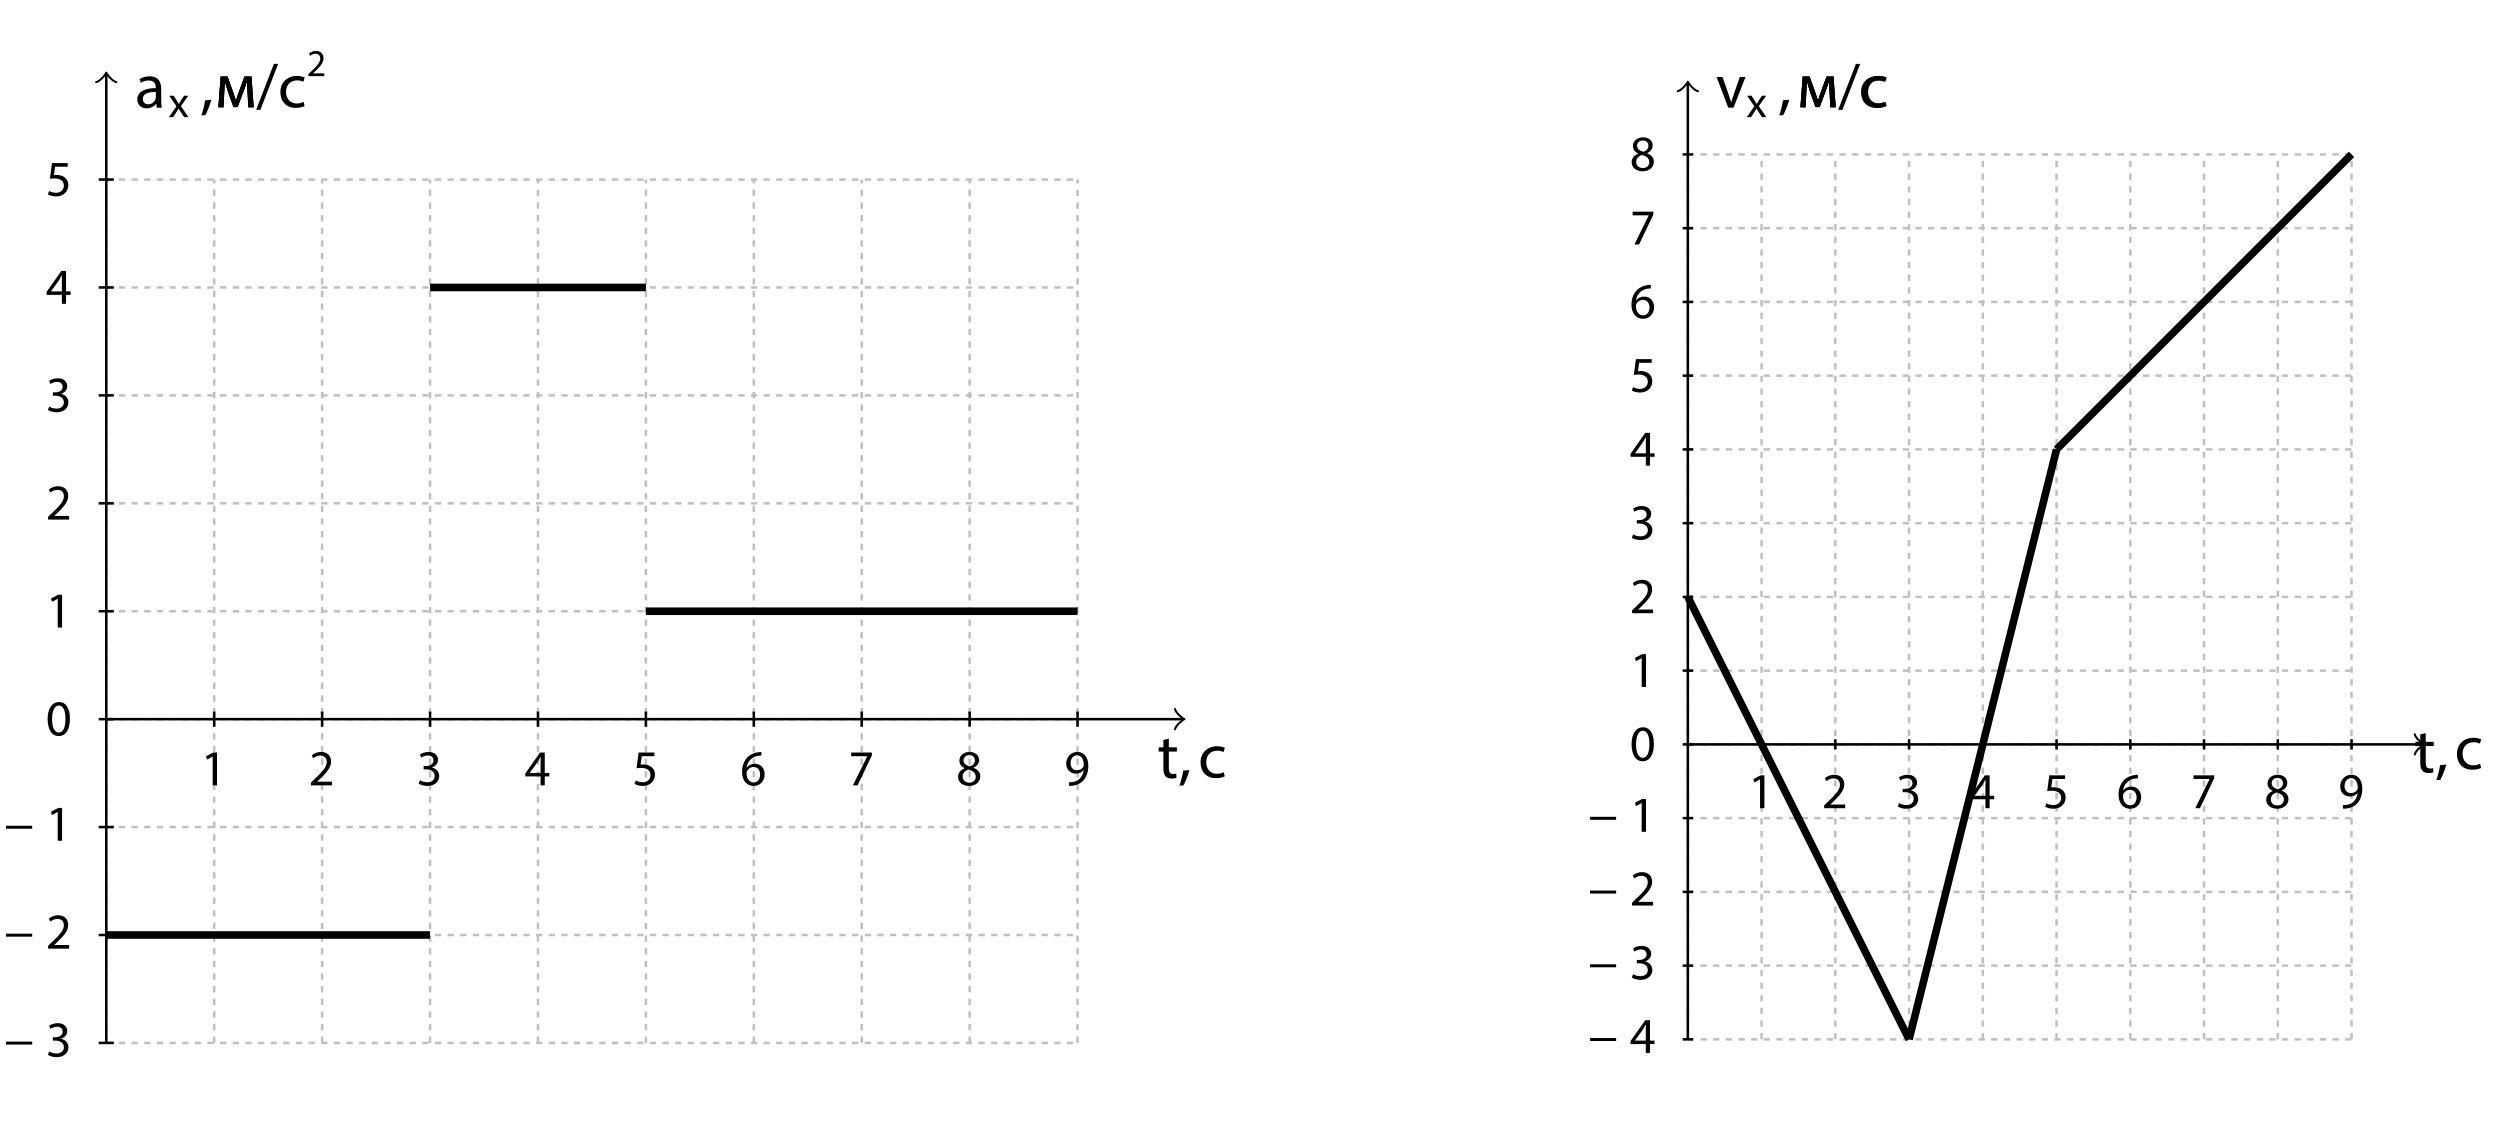 <?xml version="1.0" encoding="UTF-8"?>
<svg xmlns="http://www.w3.org/2000/svg" xmlns:xlink="http://www.w3.org/1999/xlink" width="394pt" height="177pt" viewBox="0 0 394 177" version="1.1">
<defs>
<g>
<symbol overflow="visible" id="glyph0-0">
<path style="stroke:none;" d="M 0 0 L 3.984 0 L 3.984 -5.578 L 0 -5.578 Z M 1.984 -3.141 L 0.641 -5.172 L 3.344 -5.172 Z M 2.234 -2.781 L 3.578 -4.828 L 3.578 -0.75 Z M 0.641 -0.391 L 1.984 -2.438 L 3.344 -0.391 Z M 0.391 -4.828 L 1.75 -2.781 L 0.391 -0.75 Z M 0.391 -4.828 "/>
</symbol>
<symbol overflow="visible" id="glyph0-1">
<path style="stroke:none;" d="M 1.875 0 L 2.562 0 L 2.562 -5.172 L 1.953 -5.172 L 0.828 -4.578 L 0.969 -4.047 L 1.859 -4.531 L 1.875 -4.531 Z M 1.875 0 "/>
</symbol>
<symbol overflow="visible" id="glyph0-2">
<path style="stroke:none;" d="M 3.672 0 L 3.672 -0.578 L 1.344 -0.578 L 1.344 -0.594 L 1.75 -0.984 C 2.844 -2.031 3.531 -2.812 3.531 -3.766 C 3.531 -4.5 3.062 -5.266 1.953 -5.266 C 1.359 -5.266 0.844 -5.047 0.484 -4.734 L 0.703 -4.25 C 0.953 -4.453 1.344 -4.688 1.812 -4.688 C 2.578 -4.688 2.844 -4.203 2.844 -3.672 C 2.828 -2.891 2.234 -2.219 0.906 -0.969 L 0.359 -0.438 L 0.359 0 Z M 3.672 0 "/>
</symbol>
<symbol overflow="visible" id="glyph0-3">
<path style="stroke:none;" d="M 0.328 -0.266 C 0.594 -0.094 1.094 0.094 1.688 0.094 C 2.922 0.094 3.562 -0.641 3.562 -1.469 C 3.562 -2.188 3.047 -2.672 2.422 -2.797 L 2.422 -2.812 C 3.047 -3.047 3.375 -3.5 3.375 -4.031 C 3.375 -4.656 2.906 -5.266 1.891 -5.266 C 1.328 -5.266 0.812 -5.062 0.531 -4.875 L 0.719 -4.359 C 0.938 -4.516 1.344 -4.703 1.75 -4.703 C 2.406 -4.703 2.656 -4.328 2.656 -3.922 C 2.656 -3.312 2.016 -3.047 1.5 -3.047 L 1.109 -3.047 L 1.109 -2.516 L 1.5 -2.516 C 2.188 -2.516 2.844 -2.203 2.844 -1.484 C 2.859 -1.047 2.578 -0.484 1.672 -0.484 C 1.188 -0.484 0.719 -0.672 0.531 -0.812 Z M 0.328 -0.266 "/>
</symbol>
<symbol overflow="visible" id="glyph0-4">
<path style="stroke:none;" d="M 3.188 0 L 3.188 -1.406 L 3.906 -1.406 L 3.906 -1.953 L 3.188 -1.953 L 3.188 -5.172 L 2.438 -5.172 L 0.125 -1.875 L 0.125 -1.406 L 2.531 -1.406 L 2.531 0 Z M 0.828 -1.953 L 0.828 -1.969 L 2.094 -3.734 C 2.234 -3.969 2.359 -4.203 2.531 -4.5 L 2.547 -4.5 C 2.531 -4.234 2.531 -3.953 2.531 -3.688 L 2.531 -1.953 Z M 0.828 -1.953 "/>
</symbol>
<symbol overflow="visible" id="glyph0-5">
<path style="stroke:none;" d="M 3.453 -5.172 L 0.969 -5.172 L 0.641 -2.688 C 0.828 -2.719 1.062 -2.75 1.359 -2.75 C 2.391 -2.75 2.844 -2.266 2.844 -1.609 C 2.844 -0.906 2.281 -0.484 1.625 -0.484 C 1.141 -0.484 0.719 -0.641 0.516 -0.766 L 0.328 -0.234 C 0.578 -0.078 1.062 0.094 1.625 0.094 C 2.75 0.094 3.547 -0.672 3.547 -1.688 C 3.547 -2.328 3.219 -2.781 2.812 -3.016 C 2.5 -3.203 2.094 -3.297 1.703 -3.297 C 1.5 -3.297 1.391 -3.281 1.281 -3.266 L 1.469 -4.594 L 3.453 -4.594 Z M 3.453 -5.172 "/>
</symbol>
<symbol overflow="visible" id="glyph0-6">
<path style="stroke:none;" d="M 3.312 -5.266 C 3.188 -5.266 3.016 -5.25 2.812 -5.219 C 2.156 -5.141 1.578 -4.875 1.141 -4.453 C 0.641 -3.938 0.266 -3.141 0.266 -2.125 C 0.266 -0.766 1 0.094 2.109 0.094 C 3.172 0.094 3.828 -0.781 3.828 -1.734 C 3.828 -2.75 3.172 -3.406 2.266 -3.406 C 1.688 -3.406 1.266 -3.141 1.016 -2.812 L 0.984 -2.812 C 1.109 -3.672 1.688 -4.469 2.781 -4.656 C 2.984 -4.688 3.172 -4.688 3.312 -4.688 Z M 2.109 -0.453 C 1.375 -0.453 0.984 -1.078 0.969 -1.938 C 0.969 -2.062 1 -2.172 1.047 -2.25 C 1.234 -2.625 1.625 -2.891 2.047 -2.891 C 2.688 -2.891 3.109 -2.438 3.109 -1.703 C 3.109 -0.953 2.703 -0.453 2.109 -0.453 Z M 2.109 -0.453 "/>
</symbol>
<symbol overflow="visible" id="glyph0-7">
<path style="stroke:none;" d="M 0.453 -5.172 L 0.453 -4.594 L 2.984 -4.594 L 2.984 -4.578 L 0.734 0 L 1.469 0 L 3.719 -4.719 L 3.719 -5.172 Z M 0.453 -5.172 "/>
</symbol>
<symbol overflow="visible" id="glyph0-8">
<path style="stroke:none;" d="M 2.031 0.094 C 3.016 0.094 3.797 -0.516 3.797 -1.422 C 3.797 -2.047 3.391 -2.5 2.75 -2.75 L 2.75 -2.781 C 3.391 -3.078 3.609 -3.547 3.609 -4 C 3.609 -4.641 3.094 -5.266 2.094 -5.266 C 1.188 -5.266 0.5 -4.703 0.5 -3.891 C 0.5 -3.438 0.734 -3 1.312 -2.719 L 1.328 -2.703 C 0.688 -2.438 0.297 -1.969 0.297 -1.312 C 0.297 -0.562 0.953 0.094 2.031 0.094 Z M 2.047 -0.422 C 1.391 -0.422 0.984 -0.891 1.016 -1.406 C 1.016 -1.906 1.344 -2.297 1.938 -2.484 C 2.641 -2.281 3.078 -1.969 3.078 -1.344 C 3.078 -0.812 2.672 -0.422 2.047 -0.422 Z M 2.062 -4.766 C 2.688 -4.766 2.938 -4.328 2.938 -3.922 C 2.938 -3.453 2.594 -3.125 2.141 -2.984 C 1.547 -3.141 1.156 -3.422 1.156 -3.938 C 1.156 -4.375 1.469 -4.766 2.062 -4.766 Z M 2.062 -4.766 "/>
</symbol>
<symbol overflow="visible" id="glyph0-9">
<path style="stroke:none;" d="M 0.766 0.078 C 0.938 0.094 1.156 0.078 1.406 0.047 C 1.969 -0.031 2.516 -0.266 2.922 -0.656 C 3.422 -1.141 3.812 -1.938 3.812 -3.078 C 3.812 -4.406 3.156 -5.266 2.094 -5.266 C 1.031 -5.266 0.328 -4.406 0.328 -3.422 C 0.328 -2.547 0.922 -1.844 1.859 -1.844 C 2.375 -1.844 2.781 -2.047 3.078 -2.406 L 3.094 -2.406 C 3 -1.781 2.75 -1.328 2.422 -1.016 C 2.125 -0.734 1.734 -0.578 1.328 -0.516 C 1.094 -0.5 0.922 -0.484 0.766 -0.5 Z M 2.047 -4.734 C 2.766 -4.734 3.094 -4.062 3.094 -3.172 C 3.094 -3.062 3.078 -2.984 3.031 -2.922 C 2.859 -2.609 2.484 -2.375 2.016 -2.375 C 1.406 -2.375 1.016 -2.828 1.016 -3.469 C 1.016 -4.203 1.438 -4.734 2.047 -4.734 Z M 2.047 -4.734 "/>
</symbol>
<symbol overflow="visible" id="glyph0-10">
<path style="stroke:none;" d="M 2.094 -5.266 C 1.031 -5.266 0.281 -4.312 0.281 -2.578 C 0.297 -0.859 0.984 0.094 2 0.094 C 3.141 0.094 3.797 -0.891 3.797 -2.641 C 3.797 -4.297 3.172 -5.266 2.094 -5.266 Z M 2.047 -4.719 C 2.766 -4.719 3.094 -3.891 3.094 -2.609 C 3.094 -1.297 2.75 -0.453 2.047 -0.453 C 1.406 -0.453 0.984 -1.219 0.984 -2.562 C 0.984 -3.969 1.438 -4.719 2.047 -4.719 Z M 2.047 -4.719 "/>
</symbol>
<symbol overflow="visible" id="glyph1-0">
<path style="stroke:none;" d="M 0 0 L 4.984 0 L 4.984 -6.984 L 0 -6.984 Z M 2.5 -3.938 L 0.797 -6.484 L 4.188 -6.484 Z M 2.797 -3.484 L 4.484 -6.031 L 4.484 -0.953 Z M 0.797 -0.5 L 2.5 -3.047 L 4.188 -0.5 Z M 0.5 -6.031 L 2.188 -3.484 L 0.5 -0.953 Z M 0.5 -6.031 "/>
</symbol>
<symbol overflow="visible" id="glyph1-1">
<path style="stroke:none;" d="M 0.922 -5.984 L 0.922 -4.828 L 0.172 -4.828 L 0.172 -4.156 L 0.922 -4.156 L 0.922 -1.531 C 0.922 -0.953 1.016 -0.531 1.266 -0.266 C 1.469 -0.031 1.797 0.094 2.219 0.094 C 2.547 0.094 2.828 0.047 2.984 -0.016 L 2.953 -0.672 C 2.844 -0.641 2.672 -0.625 2.438 -0.625 C 1.953 -0.625 1.781 -0.953 1.781 -1.562 L 1.781 -4.156 L 3.047 -4.156 L 3.047 -4.828 L 1.781 -4.828 L 1.781 -6.203 Z M 0.922 -5.984 "/>
</symbol>
<symbol overflow="visible" id="glyph1-2">
<path style="stroke:none;" d="M 0.781 1.172 C 1.062 0.703 1.5 -0.406 1.734 -1.25 L 0.75 -1.156 C 0.641 -0.422 0.375 0.641 0.156 1.219 Z M 0.781 1.172 "/>
</symbol>
<symbol overflow="visible" id="glyph1-3">
<path style="stroke:none;" d="M 0.422 0 L 1.219 0 L 1.344 -2.281 C 1.375 -2.812 1.406 -3.453 1.422 -4.016 L 1.469 -4.016 C 1.578 -3.562 1.797 -2.875 1.938 -2.406 L 2.797 -0.031 L 3.438 -0.031 L 4.359 -2.469 C 4.641 -3.203 4.766 -3.594 4.891 -4.031 L 4.922 -4.031 C 4.938 -3.438 4.984 -2.828 5.016 -2.297 L 5.125 0 L 5.969 0 L 5.625 -4.828 L 4.531 -4.828 L 3.766 -2.719 C 3.562 -2.188 3.297 -1.422 3.188 -1.062 L 3.172 -1.062 C 3.062 -1.453 2.844 -2.031 2.734 -2.391 L 1.859 -4.828 L 0.781 -4.828 Z M 0.422 0 "/>
</symbol>
<symbol overflow="visible" id="glyph1-4">
<path style="stroke:none;" d="M 4.016 -0.844 C 3.766 -0.734 3.438 -0.594 2.938 -0.594 C 1.984 -0.594 1.266 -1.281 1.266 -2.406 C 1.266 -3.406 1.859 -4.234 2.969 -4.234 C 3.453 -4.234 3.781 -4.109 3.984 -4 L 4.188 -4.672 C 3.953 -4.797 3.484 -4.922 2.969 -4.922 C 1.391 -4.922 0.375 -3.844 0.375 -2.359 C 0.375 -0.891 1.328 0.094 2.781 0.094 C 3.422 0.094 3.938 -0.062 4.172 -0.172 Z M 4.016 -0.844 "/>
</symbol>
<symbol overflow="visible" id="glyph2-0">
<path style="stroke:none;" d="M 0 0 L 3.984 0 L 3.984 -5.578 L 0 -5.578 Z M 1.984 -3.141 L 0.641 -5.172 L 3.344 -5.172 Z M 2.234 -2.781 L 3.578 -4.828 L 3.578 -0.75 Z M 0.641 -0.391 L 1.984 -2.438 L 3.344 -0.391 Z M 0.391 -4.828 L 1.75 -2.781 L 0.391 -0.75 Z M 0.391 -4.828 "/>
</symbol>
<symbol overflow="visible" id="glyph2-1">
<path style="stroke:none;" d="M 0.312 -2.359 L 0.312 -1.891 L 4.438 -1.891 L 4.438 -2.359 Z M 0.312 -2.359 "/>
</symbol>
<symbol overflow="visible" id="glyph3-0">
<path style="stroke:none;" d="M 0 0 L 4.984 0 L 4.984 -6.984 L 0 -6.984 Z M 2.5 -3.938 L 0.797 -6.484 L 4.188 -6.484 Z M 2.797 -3.484 L 4.484 -6.031 L 4.484 -0.953 Z M 0.797 -0.5 L 2.5 -3.047 L 4.188 -0.5 Z M 0.5 -6.031 L 2.188 -3.484 L 0.5 -0.953 Z M 0.5 -6.031 "/>
</symbol>
<symbol overflow="visible" id="glyph3-1">
<path style="stroke:none;" d="M 4.203 0 C 4.141 -0.328 4.109 -0.734 4.109 -1.156 L 4.109 -2.953 C 4.109 -3.922 3.766 -4.938 2.281 -4.938 C 1.672 -4.938 1.094 -4.766 0.703 -4.5 L 0.891 -3.922 C 1.234 -4.141 1.703 -4.281 2.156 -4.281 C 3.141 -4.281 3.25 -3.562 3.25 -3.172 L 3.25 -3.078 C 1.391 -3.078 0.344 -2.438 0.344 -1.281 C 0.344 -0.578 0.844 0.109 1.828 0.109 C 2.516 0.109 3.031 -0.234 3.297 -0.609 L 3.328 -0.609 L 3.406 0 Z M 3.266 -1.625 C 3.266 -1.531 3.25 -1.438 3.219 -1.344 C 3.078 -0.938 2.688 -0.531 2.047 -0.531 C 1.609 -0.531 1.219 -0.812 1.219 -1.375 C 1.219 -2.312 2.312 -2.484 3.266 -2.469 Z M 3.266 -1.625 "/>
</symbol>
<symbol overflow="visible" id="glyph3-2">
<path style="stroke:none;" d="M 0.125 -4.828 L 1.969 0 L 2.797 0 L 4.688 -4.828 L 3.781 -4.828 L 2.844 -2.109 C 2.688 -1.672 2.547 -1.281 2.438 -0.875 L 2.406 -0.875 C 2.297 -1.281 2.172 -1.672 2.016 -2.109 L 1.062 -4.828 Z M 0.125 -4.828 "/>
</symbol>
<symbol overflow="visible" id="glyph4-0">
<path style="stroke:none;" d="M 0 0 L 3.484 0 L 3.484 -4.875 L 0 -4.875 Z M 1.734 -2.75 L 0.562 -4.531 L 2.922 -4.531 Z M 1.953 -2.438 L 3.141 -4.219 L 3.141 -0.656 Z M 0.562 -0.344 L 1.734 -2.125 L 2.922 -0.344 Z M 0.344 -4.219 L 1.531 -2.438 L 0.344 -0.656 Z M 0.344 -4.219 "/>
</symbol>
<symbol overflow="visible" id="glyph4-1">
<path style="stroke:none;" d="M 0.109 -3.375 L 1.25 -1.719 L 0.062 0 L 0.734 0 L 1.219 -0.766 C 1.344 -0.969 1.469 -1.141 1.578 -1.344 L 1.594 -1.344 C 1.703 -1.141 1.812 -0.953 1.953 -0.766 L 2.453 0 L 3.141 0 L 1.953 -1.734 L 3.109 -3.375 L 2.453 -3.375 L 1.969 -2.656 C 1.859 -2.469 1.75 -2.297 1.641 -2.094 L 1.609 -2.094 C 1.5 -2.281 1.406 -2.453 1.281 -2.641 L 0.797 -3.375 Z M 0.109 -3.375 "/>
</symbol>
<symbol overflow="visible" id="glyph5-0">
<path style="stroke:none;" d="M 0 0 L 3 0 L 3 -4.203 L 0 -4.203 Z M 1.5 -2.375 L 0.484 -3.906 L 2.516 -3.906 Z M 1.688 -2.094 L 2.703 -3.625 L 2.703 -0.562 Z M 0.484 -0.297 L 1.5 -1.828 L 2.516 -0.297 Z M 0.297 -3.625 L 1.312 -2.094 L 0.297 -0.562 Z M 0.297 -3.625 "/>
</symbol>
<symbol overflow="visible" id="glyph5-1">
<path style="stroke:none;" d="M 2.766 0 L 2.766 -0.438 L 1.016 -0.438 L 1.016 -0.453 L 1.312 -0.734 C 2.141 -1.531 2.656 -2.109 2.656 -2.828 C 2.656 -3.391 2.312 -3.969 1.469 -3.969 C 1.016 -3.969 0.641 -3.797 0.359 -3.562 L 0.531 -3.203 C 0.719 -3.344 1.016 -3.531 1.359 -3.531 C 1.938 -3.531 2.141 -3.156 2.141 -2.766 C 2.125 -2.172 1.688 -1.672 0.688 -0.719 L 0.266 -0.328 L 0.266 0 Z M 2.766 0 "/>
</symbol>
<symbol overflow="visible" id="glyph6-0">
<path style="stroke:none;" d="M 0 0 L 5 0 L 5 -7 L 0 -7 Z M 2.5 -3.953 L 0.797 -6.5 L 4.203 -6.5 Z M 2.797 -3.5 L 4.5 -6.047 L 4.5 -0.953 Z M 0.797 -0.5 L 2.5 -3.047 L 4.203 -0.5 Z M 0.5 -6.047 L 2.203 -3.5 L 0.5 -0.953 Z M 0.5 -6.047 "/>
</symbol>
<symbol overflow="visible" id="glyph6-1">
<path style="stroke:none;" d="M 0.422 0 L 1.234 0 L 1.344 -2.297 C 1.375 -2.812 1.406 -3.453 1.438 -4.031 L 1.469 -4.031 C 1.594 -3.578 1.797 -2.875 1.953 -2.422 L 2.812 -0.031 L 3.453 -0.031 L 4.375 -2.469 C 4.656 -3.203 4.781 -3.594 4.906 -4.047 L 4.938 -4.047 C 4.953 -3.453 5 -2.828 5.031 -2.312 L 5.141 0 L 5.984 0 L 5.641 -4.844 L 4.547 -4.844 L 3.766 -2.734 C 3.578 -2.203 3.312 -1.438 3.203 -1.062 L 3.188 -1.062 C 3.062 -1.453 2.859 -2.047 2.734 -2.406 L 1.859 -4.844 L 0.781 -4.844 Z M 0.422 0 "/>
</symbol>
<symbol overflow="visible" id="glyph6-2">
<path style="stroke:none;" d="M 0.656 0.406 L 3.453 -6.844 L 2.781 -6.844 L -0.016 0.406 Z M 0.656 0.406 "/>
</symbol>
<symbol overflow="visible" id="glyph6-3">
<path style="stroke:none;" d="M 4.031 -0.844 C 3.781 -0.734 3.453 -0.594 2.953 -0.594 C 1.984 -0.594 1.266 -1.297 1.266 -2.406 C 1.266 -3.422 1.875 -4.234 2.984 -4.234 C 3.453 -4.234 3.797 -4.125 4 -4.016 L 4.203 -4.688 C 3.953 -4.812 3.5 -4.938 2.984 -4.938 C 1.406 -4.938 0.375 -3.859 0.375 -2.375 C 0.375 -0.891 1.328 0.094 2.797 0.094 C 3.438 0.094 3.953 -0.062 4.188 -0.188 Z M 4.031 -0.844 "/>
</symbol>
</g>
</defs>
<g id="surface1">
<path style="fill:none;stroke-width:0.398;stroke-linecap:butt;stroke-linejoin:miter;stroke:rgb(75.299%,75.299%,75.299%);stroke-opacity:1;stroke-dasharray:0.996,0.996;stroke-miterlimit:10;" d="M -0.001 0.001 L 153.073 0.001 M -0.001 17.008 L 153.073 17.008 M -0.001 34.016 L 153.073 34.016 M -0.001 51.024 L 153.073 51.024 M -0.001 68.032 L 153.073 68.032 M -0.001 85.04 L 153.073 85.04 M -0.001 102.051 L 153.073 102.051 M -0.001 119.059 L 153.073 119.059 M -0.001 136.059 L 153.073 136.059 M -0.001 0.001 L -0.001 136.067 M 17.007 0.001 L 17.007 136.067 M 34.015 0.001 L 34.015 136.067 M 51.026 0.001 L 51.026 136.067 M 68.034 0.001 L 68.034 136.067 M 85.042 0.001 L 85.042 136.067 M 102.05 0.001 L 102.05 136.067 M 119.058 0.001 L 119.058 136.067 M 136.065 0.001 L 136.065 136.067 M 153.069 0.001 L 153.069 136.067 " transform="matrix(1,0,0,-1,16.751,164.364)"/>
<path style="fill:none;stroke-width:0.398;stroke-linecap:butt;stroke-linejoin:miter;stroke:rgb(0%,0%,0%);stroke-opacity:1;stroke-miterlimit:10;" d="M -0.001 -0.001 L 169.624 -0.001 " transform="matrix(1,0,0,-1,16.751,113.339)"/>
<path style="fill:none;stroke-width:0.319;stroke-linecap:round;stroke-linejoin:round;stroke:rgb(0%,0%,0%);stroke-opacity:1;stroke-miterlimit:10;" d="M -0 -0.001 C 0.101 -0.599 1.195 -1.493 1.492 -1.595 C 1.195 -1.692 0.101 -2.591 -0 -3.189 " transform="matrix(1,0,0,-1,185.18,111.745)"/>
<path style="fill:none;stroke-width:0.398;stroke-linecap:butt;stroke-linejoin:miter;stroke:rgb(0%,0%,0%);stroke-opacity:1;stroke-miterlimit:10;" d="M -0.001 -0.001 L -0.001 -2.392 " transform="matrix(1,0,0,-1,33.759,112.144)"/>
<g style="fill:rgb(0%,0%,0%);fill-opacity:1;">
  <use xlink:href="#glyph0-1" x="31.642" y="123.77"/>
</g>
<path style="fill:none;stroke-width:0.398;stroke-linecap:butt;stroke-linejoin:miter;stroke:rgb(0%,0%,0%);stroke-opacity:1;stroke-miterlimit:10;" d="M -0.002 -0.001 L -0.002 -2.392 " transform="matrix(1,0,0,-1,50.767,112.144)"/>
<g style="fill:rgb(0%,0%,0%);fill-opacity:1;">
  <use xlink:href="#glyph0-2" x="48.65" y="123.77"/>
</g>
<path style="fill:none;stroke-width:0.398;stroke-linecap:butt;stroke-linejoin:miter;stroke:rgb(0%,0%,0%);stroke-opacity:1;stroke-miterlimit:10;" d="M 0.002 -0.001 L 0.002 -2.392 " transform="matrix(1,0,0,-1,67.776,112.144)"/>
<g style="fill:rgb(0%,0%,0%);fill-opacity:1;">
  <use xlink:href="#glyph0-3" x="65.658" y="123.77"/>
</g>
<path style="fill:none;stroke-width:0.398;stroke-linecap:butt;stroke-linejoin:miter;stroke:rgb(0%,0%,0%);stroke-opacity:1;stroke-miterlimit:10;" d="M 0.001 -0.001 L 0.001 -2.392 " transform="matrix(1,0,0,-1,84.784,112.144)"/>
<g style="fill:rgb(0%,0%,0%);fill-opacity:1;">
  <use xlink:href="#glyph0-4" x="82.666" y="123.77"/>
</g>
<path style="fill:none;stroke-width:0.398;stroke-linecap:butt;stroke-linejoin:miter;stroke:rgb(0%,0%,0%);stroke-opacity:1;stroke-miterlimit:10;" d="M 0.001 -0.001 L 0.001 -2.392 " transform="matrix(1,0,0,-1,101.792,112.144)"/>
<g style="fill:rgb(0%,0%,0%);fill-opacity:1;">
  <use xlink:href="#glyph0-5" x="99.674" y="123.77"/>
</g>
<path style="fill:none;stroke-width:0.398;stroke-linecap:butt;stroke-linejoin:miter;stroke:rgb(0%,0%,0%);stroke-opacity:1;stroke-miterlimit:10;" d="M 0 -0.001 L 0 -2.392 " transform="matrix(1,0,0,-1,118.8,112.144)"/>
<g style="fill:rgb(0%,0%,0%);fill-opacity:1;">
  <use xlink:href="#glyph0-6" x="116.682" y="123.77"/>
</g>
<path style="fill:none;stroke-width:0.398;stroke-linecap:butt;stroke-linejoin:miter;stroke:rgb(0%,0%,0%);stroke-opacity:1;stroke-miterlimit:10;" d="M -0 -0.001 L -0 -2.392 " transform="matrix(1,0,0,-1,135.809,112.144)"/>
<g style="fill:rgb(0%,0%,0%);fill-opacity:1;">
  <use xlink:href="#glyph0-7" x="133.69" y="123.77"/>
</g>
<path style="fill:none;stroke-width:0.398;stroke-linecap:butt;stroke-linejoin:miter;stroke:rgb(0%,0%,0%);stroke-opacity:1;stroke-miterlimit:10;" d="M -0.001 -0.001 L -0.001 -2.392 " transform="matrix(1,0,0,-1,152.817,112.144)"/>
<g style="fill:rgb(0%,0%,0%);fill-opacity:1;">
  <use xlink:href="#glyph0-8" x="150.698" y="123.77"/>
</g>
<path style="fill:none;stroke-width:0.398;stroke-linecap:butt;stroke-linejoin:miter;stroke:rgb(0%,0%,0%);stroke-opacity:1;stroke-miterlimit:10;" d="M -0.001 -0.001 L -0.001 -2.392 " transform="matrix(1,0,0,-1,169.825,112.144)"/>
<g style="fill:rgb(0%,0%,0%);fill-opacity:1;">
  <use xlink:href="#glyph0-9" x="167.706" y="123.77"/>
</g>
<g style="fill:rgb(0%,0%,0%);fill-opacity:1;">
  <use xlink:href="#glyph1-1" x="182.427" y="122.609"/>
  <use xlink:href="#glyph1-2" x="185.724" y="122.609"/>
</g>
<path style="fill:none;stroke-width:0.398;stroke-linecap:butt;stroke-linejoin:miter;stroke:rgb(0%,0%,0%);stroke-opacity:1;stroke-miterlimit:10;" d="M -0.001 0.001 L -0.001 152.618 " transform="matrix(1,0,0,-1,16.751,164.364)"/>
<path style="fill:none;stroke-width:0.319;stroke-linecap:round;stroke-linejoin:round;stroke:rgb(0%,0%,0%);stroke-opacity:1;stroke-miterlimit:10;" d="M -0.001 0.002 C 0.597 0.099 1.495 1.197 1.593 1.494 C 1.695 1.197 2.589 0.099 3.187 0.002 " transform="matrix(1,0,0,-1,15.157,12.943)"/>
<path style="fill:none;stroke-width:0.398;stroke-linecap:butt;stroke-linejoin:miter;stroke:rgb(0%,0%,0%);stroke-opacity:1;stroke-miterlimit:10;" d="M -0.001 0.001 L -2.392 0.001 " transform="matrix(1,0,0,-1,17.947,164.364)"/>
<g style="fill:rgb(0%,0%,0%);fill-opacity:1;">
  <use xlink:href="#glyph2-1" x="0.635" y="166.516"/>
</g>
<g style="fill:rgb(0%,0%,0%);fill-opacity:1;">
  <use xlink:href="#glyph0-3" x="7.221" y="166.516"/>
</g>
<path style="fill:none;stroke-width:0.398;stroke-linecap:butt;stroke-linejoin:miter;stroke:rgb(0%,0%,0%);stroke-opacity:1;stroke-miterlimit:10;" d="M -0.001 0 L -2.392 0 " transform="matrix(1,0,0,-1,17.947,147.356)"/>
<g style="fill:rgb(0%,0%,0%);fill-opacity:1;">
  <use xlink:href="#glyph2-1" x="0.635" y="149.508"/>
</g>
<g style="fill:rgb(0%,0%,0%);fill-opacity:1;">
  <use xlink:href="#glyph0-2" x="7.221" y="149.508"/>
</g>
<path style="fill:none;stroke-width:0.398;stroke-linecap:butt;stroke-linejoin:miter;stroke:rgb(0%,0%,0%);stroke-opacity:1;stroke-miterlimit:10;" d="M -0.001 -0 L -2.392 -0 " transform="matrix(1,0,0,-1,17.947,130.347)"/>
<g style="fill:rgb(0%,0%,0%);fill-opacity:1;">
  <use xlink:href="#glyph2-1" x="0.635" y="132.5"/>
</g>
<g style="fill:rgb(0%,0%,0%);fill-opacity:1;">
  <use xlink:href="#glyph0-1" x="7.221" y="132.5"/>
</g>
<path style="fill:none;stroke-width:0.398;stroke-linecap:butt;stroke-linejoin:miter;stroke:rgb(0%,0%,0%);stroke-opacity:1;stroke-miterlimit:10;" d="M -0.001 -0.001 L -2.392 -0.001 " transform="matrix(1,0,0,-1,17.947,113.339)"/>
<g style="fill:rgb(0%,0%,0%);fill-opacity:1;">
  <use xlink:href="#glyph0-10" x="7.221" y="115.907"/>
</g>
<path style="fill:none;stroke-width:0.398;stroke-linecap:butt;stroke-linejoin:miter;stroke:rgb(0%,0%,0%);stroke-opacity:1;stroke-miterlimit:10;" d="M -0.001 -0.001 L -2.392 -0.001 " transform="matrix(1,0,0,-1,17.947,96.331)"/>
<g style="fill:rgb(0%,0%,0%);fill-opacity:1;">
  <use xlink:href="#glyph0-1" x="7.221" y="98.899"/>
</g>
<path style="fill:none;stroke-width:0.398;stroke-linecap:butt;stroke-linejoin:miter;stroke:rgb(0%,0%,0%);stroke-opacity:1;stroke-miterlimit:10;" d="M -0.001 -0.002 L -2.392 -0.002 " transform="matrix(1,0,0,-1,17.947,79.323)"/>
<g style="fill:rgb(0%,0%,0%);fill-opacity:1;">
  <use xlink:href="#glyph0-2" x="7.221" y="81.891"/>
</g>
<path style="fill:none;stroke-width:0.398;stroke-linecap:butt;stroke-linejoin:miter;stroke:rgb(0%,0%,0%);stroke-opacity:1;stroke-miterlimit:10;" d="M -0.001 0.002 L -2.392 0.002 " transform="matrix(1,0,0,-1,17.947,62.314)"/>
<g style="fill:rgb(0%,0%,0%);fill-opacity:1;">
  <use xlink:href="#glyph0-3" x="7.221" y="64.883"/>
</g>
<path style="fill:none;stroke-width:0.398;stroke-linecap:butt;stroke-linejoin:miter;stroke:rgb(0%,0%,0%);stroke-opacity:1;stroke-miterlimit:10;" d="M -0.001 0.001 L -2.392 0.001 " transform="matrix(1,0,0,-1,17.947,45.306)"/>
<g style="fill:rgb(0%,0%,0%);fill-opacity:1;">
  <use xlink:href="#glyph0-4" x="7.221" y="47.875"/>
</g>
<path style="fill:none;stroke-width:0.398;stroke-linecap:butt;stroke-linejoin:miter;stroke:rgb(0%,0%,0%);stroke-opacity:1;stroke-miterlimit:10;" d="M -0.001 0.001 L -2.392 0.001 " transform="matrix(1,0,0,-1,17.947,28.298)"/>
<g style="fill:rgb(0%,0%,0%);fill-opacity:1;">
  <use xlink:href="#glyph0-5" x="7.221" y="30.867"/>
</g>
<path style="fill:none;stroke-width:1.196;stroke-linecap:butt;stroke-linejoin:miter;stroke:rgb(0%,0%,0%);stroke-opacity:1;stroke-miterlimit:10;" d="M -0.001 0 L 51.026 0 " transform="matrix(1,0,0,-1,16.751,147.356)"/>
<path style="fill:none;stroke-width:1.196;stroke-linecap:butt;stroke-linejoin:miter;stroke:rgb(0%,0%,0%);stroke-opacity:1;stroke-miterlimit:10;" d="M 0.002 0.001 L 34.017 0.001 " transform="matrix(1,0,0,-1,67.776,45.306)"/>
<path style="fill:none;stroke-width:1.196;stroke-linecap:butt;stroke-linejoin:miter;stroke:rgb(0%,0%,0%);stroke-opacity:1;stroke-miterlimit:10;" d="M 0.001 -0.001 L 68.032 -0.001 " transform="matrix(1,0,0,-1,101.792,96.331)"/>
<g style="fill:rgb(0%,0%,0%);fill-opacity:1;">
  <use xlink:href="#glyph3-1" x="21.294" y="16.967"/>
</g>
<g style="fill:rgb(0%,0%,0%);fill-opacity:1;">
  <use xlink:href="#glyph4-1" x="26.561" y="18.462"/>
</g>
<g style="fill:rgb(0%,0%,0%);fill-opacity:1;">
  <use xlink:href="#glyph1-2" x="31.576" y="16.967"/>
</g>
<path style="fill:none;stroke-width:0.398;stroke-linecap:butt;stroke-linejoin:miter;stroke:rgb(75.299%,75.299%,75.299%);stroke-opacity:1;stroke-dasharray:0.996,0.996;stroke-miterlimit:10;" d="M 0.001 -0 L 104.602 -0 M 0.001 11.621 L 104.602 11.621 M 0.001 23.246 L 104.602 23.246 M 0.001 34.867 L 104.602 34.867 M 0.001 46.488 L 104.602 46.488 M 0.001 58.113 L 104.602 58.113 M 0.001 69.734 L 104.602 69.734 M 0.001 81.355 L 104.602 81.355 M 0.001 92.976 L 104.602 92.976 M 0.001 104.601 L 104.602 104.601 M 0.001 116.222 L 104.602 116.222 M 0.001 127.843 L 104.602 127.843 M 0.001 139.464 L 104.602 139.464 M 0.001 -0 L 0.001 139.468 M 11.622 -0 L 11.622 139.468 M 23.243 -0 L 23.243 139.468 M 34.868 -0 L 34.868 139.468 M 46.489 -0 L 46.489 139.468 M 58.11 -0 L 58.11 139.468 M 69.735 -0 L 69.735 139.468 M 81.356 -0 L 81.356 139.468 M 92.977 -0 L 92.977 139.468 M 104.599 -0 L 104.599 139.468 " transform="matrix(1,0,0,-1,266.003,163.804)"/>
<path style="fill:none;stroke-width:0.398;stroke-linecap:butt;stroke-linejoin:miter;stroke:rgb(0%,0%,0%);stroke-opacity:1;stroke-miterlimit:10;" d="M 0.001 -0.001 L 115.767 -0.001 " transform="matrix(1,0,0,-1,266.003,117.315)"/>
<path style="fill:none;stroke-width:0.319;stroke-linecap:round;stroke-linejoin:round;stroke:rgb(0%,0%,0%);stroke-opacity:1;stroke-miterlimit:10;" d="M -0.002 -0.002 C 0.1 -0.599 1.197 -1.494 1.494 -1.595 C 1.197 -1.693 0.1 -2.591 -0.002 -3.189 " transform="matrix(1,0,0,-1,380.572,115.721)"/>
<path style="fill:none;stroke-width:0.398;stroke-linecap:butt;stroke-linejoin:miter;stroke:rgb(0%,0%,0%);stroke-opacity:1;stroke-miterlimit:10;" d="M -0 -0.002 L -0 -1.635 " transform="matrix(1,0,0,-1,277.625,116.498)"/>
<g style="fill:rgb(0%,0%,0%);fill-opacity:1;">
  <use xlink:href="#glyph0-1" x="275.508" y="127.368"/>
</g>
<path style="fill:none;stroke-width:0.398;stroke-linecap:butt;stroke-linejoin:miter;stroke:rgb(0%,0%,0%);stroke-opacity:1;stroke-miterlimit:10;" d="M -0.002 -0.002 L -0.002 -1.635 " transform="matrix(1,0,0,-1,289.248,116.498)"/>
<g style="fill:rgb(0%,0%,0%);fill-opacity:1;">
  <use xlink:href="#glyph0-2" x="287.13" y="127.368"/>
</g>
<path style="fill:none;stroke-width:0.398;stroke-linecap:butt;stroke-linejoin:miter;stroke:rgb(0%,0%,0%);stroke-opacity:1;stroke-miterlimit:10;" d="M 0.001 -0.002 L 0.001 -1.635 " transform="matrix(1,0,0,-1,300.87,116.498)"/>
<g style="fill:rgb(0%,0%,0%);fill-opacity:1;">
  <use xlink:href="#glyph0-3" x="298.752" y="127.368"/>
</g>
<path style="fill:none;stroke-width:0.398;stroke-linecap:butt;stroke-linejoin:miter;stroke:rgb(0%,0%,0%);stroke-opacity:1;stroke-miterlimit:10;" d="M -0 -0.002 L -0 -1.635 " transform="matrix(1,0,0,-1,312.492,116.498)"/>
<g style="fill:rgb(0%,0%,0%);fill-opacity:1;">
  <use xlink:href="#glyph0-4" x="310.374" y="127.368"/>
</g>
<path style="fill:none;stroke-width:0.398;stroke-linecap:butt;stroke-linejoin:miter;stroke:rgb(0%,0%,0%);stroke-opacity:1;stroke-miterlimit:10;" d="M -0.001 -0.002 L -0.001 -1.635 " transform="matrix(1,0,0,-1,324.114,116.498)"/>
<g style="fill:rgb(0%,0%,0%);fill-opacity:1;">
  <use xlink:href="#glyph0-5" x="321.997" y="127.368"/>
</g>
<path style="fill:none;stroke-width:0.398;stroke-linecap:butt;stroke-linejoin:miter;stroke:rgb(0%,0%,0%);stroke-opacity:1;stroke-miterlimit:10;" d="M 0.002 -0.002 L 0.002 -1.635 " transform="matrix(1,0,0,-1,335.737,116.498)"/>
<g style="fill:rgb(0%,0%,0%);fill-opacity:1;">
  <use xlink:href="#glyph0-6" x="333.619" y="127.368"/>
</g>
<path style="fill:none;stroke-width:0.398;stroke-linecap:butt;stroke-linejoin:miter;stroke:rgb(0%,0%,0%);stroke-opacity:1;stroke-miterlimit:10;" d="M 0 -0.002 L 0 -1.635 " transform="matrix(1,0,0,-1,347.359,116.498)"/>
<g style="fill:rgb(0%,0%,0%);fill-opacity:1;">
  <use xlink:href="#glyph0-7" x="345.241" y="127.368"/>
</g>
<path style="fill:none;stroke-width:0.398;stroke-linecap:butt;stroke-linejoin:miter;stroke:rgb(0%,0%,0%);stroke-opacity:1;stroke-miterlimit:10;" d="M -0.001 -0.002 L -0.001 -1.635 " transform="matrix(1,0,0,-1,358.981,116.498)"/>
<g style="fill:rgb(0%,0%,0%);fill-opacity:1;">
  <use xlink:href="#glyph0-8" x="356.863" y="127.368"/>
</g>
<path style="fill:none;stroke-width:0.398;stroke-linecap:butt;stroke-linejoin:miter;stroke:rgb(0%,0%,0%);stroke-opacity:1;stroke-miterlimit:10;" d="M 0.002 -0.002 L 0.002 -1.635 " transform="matrix(1,0,0,-1,370.604,116.498)"/>
<g style="fill:rgb(0%,0%,0%);fill-opacity:1;">
  <use xlink:href="#glyph0-9" x="368.485" y="127.368"/>
</g>
<g style="fill:rgb(0%,0%,0%);fill-opacity:1;">
  <use xlink:href="#glyph1-1" x="380.513" y="121.738"/>
  <use xlink:href="#glyph1-2" x="383.81" y="121.738"/>
</g>
<path style="fill:none;stroke-width:0.398;stroke-linecap:butt;stroke-linejoin:miter;stroke:rgb(0%,0%,0%);stroke-opacity:1;stroke-miterlimit:10;" d="M 0.001 -0 L 0.001 150.632 " transform="matrix(1,0,0,-1,266.003,163.804)"/>
<path style="fill:none;stroke-width:0.319;stroke-linecap:round;stroke-linejoin:round;stroke:rgb(0%,0%,0%);stroke-opacity:1;stroke-miterlimit:10;" d="M 0.001 0.001 C 0.599 0.099 1.493 1.196 1.595 1.493 C 1.693 1.196 2.591 0.099 3.189 0.001 " transform="matrix(1,0,0,-1,264.409,14.368)"/>
<path style="fill:none;stroke-width:0.398;stroke-linecap:butt;stroke-linejoin:miter;stroke:rgb(0%,0%,0%);stroke-opacity:1;stroke-miterlimit:10;" d="M 0 -0 L -1.632 -0 " transform="matrix(1,0,0,-1,266.82,163.804)"/>
<g style="fill:rgb(0%,0%,0%);fill-opacity:1;">
  <use xlink:href="#glyph2-1" x="250.265" y="165.956"/>
</g>
<g style="fill:rgb(0%,0%,0%);fill-opacity:1;">
  <use xlink:href="#glyph0-4" x="256.848" y="165.956"/>
</g>
<path style="fill:none;stroke-width:0.398;stroke-linecap:butt;stroke-linejoin:miter;stroke:rgb(0%,0%,0%);stroke-opacity:1;stroke-miterlimit:10;" d="M 0 -0.002 L -1.632 -0.002 " transform="matrix(1,0,0,-1,266.82,152.182)"/>
<g style="fill:rgb(0%,0%,0%);fill-opacity:1;">
  <use xlink:href="#glyph2-1" x="250.265" y="154.334"/>
</g>
<g style="fill:rgb(0%,0%,0%);fill-opacity:1;">
  <use xlink:href="#glyph0-3" x="256.848" y="154.334"/>
</g>
<path style="fill:none;stroke-width:0.398;stroke-linecap:butt;stroke-linejoin:miter;stroke:rgb(0%,0%,0%);stroke-opacity:1;stroke-miterlimit:10;" d="M 0 0.001 L -1.632 0.001 " transform="matrix(1,0,0,-1,266.82,140.56)"/>
<g style="fill:rgb(0%,0%,0%);fill-opacity:1;">
  <use xlink:href="#glyph2-1" x="250.265" y="142.712"/>
</g>
<g style="fill:rgb(0%,0%,0%);fill-opacity:1;">
  <use xlink:href="#glyph0-2" x="256.848" y="142.712"/>
</g>
<path style="fill:none;stroke-width:0.398;stroke-linecap:butt;stroke-linejoin:miter;stroke:rgb(0%,0%,0%);stroke-opacity:1;stroke-miterlimit:10;" d="M 0 -0 L -1.632 -0 " transform="matrix(1,0,0,-1,266.82,128.937)"/>
<g style="fill:rgb(0%,0%,0%);fill-opacity:1;">
  <use xlink:href="#glyph2-1" x="250.265" y="131.09"/>
</g>
<g style="fill:rgb(0%,0%,0%);fill-opacity:1;">
  <use xlink:href="#glyph0-1" x="256.848" y="131.09"/>
</g>
<path style="fill:none;stroke-width:0.398;stroke-linecap:butt;stroke-linejoin:miter;stroke:rgb(0%,0%,0%);stroke-opacity:1;stroke-miterlimit:10;" d="M 0 -0.001 L -1.632 -0.001 " transform="matrix(1,0,0,-1,266.82,117.315)"/>
<g style="fill:rgb(0%,0%,0%);fill-opacity:1;">
  <use xlink:href="#glyph0-10" x="256.852" y="119.883"/>
</g>
<path style="fill:none;stroke-width:0.398;stroke-linecap:butt;stroke-linejoin:miter;stroke:rgb(0%,0%,0%);stroke-opacity:1;stroke-miterlimit:10;" d="M 0 0.001 L -1.632 0.001 " transform="matrix(1,0,0,-1,266.82,105.693)"/>
<g style="fill:rgb(0%,0%,0%);fill-opacity:1;">
  <use xlink:href="#glyph0-1" x="256.852" y="108.261"/>
</g>
<path style="fill:none;stroke-width:0.398;stroke-linecap:butt;stroke-linejoin:miter;stroke:rgb(0%,0%,0%);stroke-opacity:1;stroke-miterlimit:10;" d="M 0 0 L -1.632 0 " transform="matrix(1,0,0,-1,266.82,94.07)"/>
<g style="fill:rgb(0%,0%,0%);fill-opacity:1;">
  <use xlink:href="#glyph0-2" x="256.852" y="96.639"/>
</g>
<path style="fill:none;stroke-width:0.398;stroke-linecap:butt;stroke-linejoin:miter;stroke:rgb(0%,0%,0%);stroke-opacity:1;stroke-miterlimit:10;" d="M 0 -0.001 L -1.632 -0.001 " transform="matrix(1,0,0,-1,266.82,82.448)"/>
<g style="fill:rgb(0%,0%,0%);fill-opacity:1;">
  <use xlink:href="#glyph0-3" x="256.852" y="85.017"/>
</g>
<path style="fill:none;stroke-width:0.398;stroke-linecap:butt;stroke-linejoin:miter;stroke:rgb(0%,0%,0%);stroke-opacity:1;stroke-miterlimit:10;" d="M 0 0.002 L -1.632 0.002 " transform="matrix(1,0,0,-1,266.82,70.826)"/>
<g style="fill:rgb(0%,0%,0%);fill-opacity:1;">
  <use xlink:href="#glyph0-4" x="256.852" y="73.394"/>
</g>
<path style="fill:none;stroke-width:0.398;stroke-linecap:butt;stroke-linejoin:miter;stroke:rgb(0%,0%,0%);stroke-opacity:1;stroke-miterlimit:10;" d="M 0 0 L -1.632 0 " transform="matrix(1,0,0,-1,266.82,59.203)"/>
<g style="fill:rgb(0%,0%,0%);fill-opacity:1;">
  <use xlink:href="#glyph0-5" x="256.852" y="61.772"/>
</g>
<path style="fill:none;stroke-width:0.398;stroke-linecap:butt;stroke-linejoin:miter;stroke:rgb(0%,0%,0%);stroke-opacity:1;stroke-miterlimit:10;" d="M 0 -0.001 L -1.632 -0.001 " transform="matrix(1,0,0,-1,266.82,47.581)"/>
<g style="fill:rgb(0%,0%,0%);fill-opacity:1;">
  <use xlink:href="#glyph0-6" x="256.852" y="50.15"/>
</g>
<path style="fill:none;stroke-width:0.398;stroke-linecap:butt;stroke-linejoin:miter;stroke:rgb(0%,0%,0%);stroke-opacity:1;stroke-miterlimit:10;" d="M 0 -0.002 L -1.632 -0.002 " transform="matrix(1,0,0,-1,266.82,35.959)"/>
<g style="fill:rgb(0%,0%,0%);fill-opacity:1;">
  <use xlink:href="#glyph0-7" x="256.852" y="38.528"/>
</g>
<path style="fill:none;stroke-width:0.398;stroke-linecap:butt;stroke-linejoin:miter;stroke:rgb(0%,0%,0%);stroke-opacity:1;stroke-miterlimit:10;" d="M 0 0.001 L -1.632 0.001 " transform="matrix(1,0,0,-1,266.82,24.337)"/>
<g style="fill:rgb(0%,0%,0%);fill-opacity:1;">
  <use xlink:href="#glyph0-8" x="256.852" y="26.906"/>
</g>
<path style="fill:none;stroke-width:1.196;stroke-linecap:butt;stroke-linejoin:miter;stroke:rgb(0%,0%,0%);stroke-opacity:1;stroke-miterlimit:10;" d="M 0.001 0 L 34.868 -69.734 " transform="matrix(1,0,0,-1,266.003,94.07)"/>
<path style="fill:none;stroke-width:1.196;stroke-linecap:butt;stroke-linejoin:miter;stroke:rgb(0%,0%,0%);stroke-opacity:1;stroke-miterlimit:10;" d="M 0.001 -0 L 23.243 92.976 " transform="matrix(1,0,0,-1,300.87,163.804)"/>
<path style="fill:none;stroke-width:1.196;stroke-linecap:butt;stroke-linejoin:miter;stroke:rgb(0%,0%,0%);stroke-opacity:1;stroke-miterlimit:10;" d="M -0.001 0.002 L 46.487 46.49 " transform="matrix(1,0,0,-1,324.114,70.826)"/>
<g style="fill:rgb(0%,0%,0%);fill-opacity:1;">
  <use xlink:href="#glyph3-2" x="270.406" y="16.967"/>
</g>
<g style="fill:rgb(0%,0%,0%);fill-opacity:1;">
  <use xlink:href="#glyph4-1" x="275.235" y="18.462"/>
</g>
<g style="fill:rgb(0%,0%,0%);fill-opacity:1;">
  <use xlink:href="#glyph1-2" x="280.251" y="16.967"/>
</g>
<g style="fill:rgb(0%,0%,0%);fill-opacity:1;">
  <use xlink:href="#glyph5-1" x="48.334" y="11.999"/>
</g>
<g style="fill:rgb(0%,0%,0%);fill-opacity:1;">
  <use xlink:href="#glyph6-1" x="33.994" y="16.905"/>
  <use xlink:href="#glyph6-2" x="40.384" y="16.905"/>
  <use xlink:href="#glyph6-3" x="43.814" y="16.905"/>
</g>
<g style="fill:rgb(0%,0%,0%);fill-opacity:1;">
  <use xlink:href="#glyph6-1" x="283.324" y="16.905"/>
  <use xlink:href="#glyph6-2" x="289.714" y="16.905"/>
  <use xlink:href="#glyph6-3" x="293.144" y="16.905"/>
</g>
<g style="fill:rgb(0%,0%,0%);fill-opacity:1;">
  <use xlink:href="#glyph6-3" x="188.834" y="122.545"/>
</g>
<g style="fill:rgb(0%,0%,0%);fill-opacity:1;">
  <use xlink:href="#glyph6-3" x="386.834" y="121.215"/>
</g>
<g style="fill:rgb(0%,0%,0%);fill-opacity:1;">
  <use xlink:href="#glyph1-3" x="33.994" y="16.904"/>
</g>
<g style="fill:rgb(0%,0%,0%);fill-opacity:1;">
  <use xlink:href="#glyph1-3" x="283.328" y="16.904"/>
</g>
<g style="fill:rgb(0%,0%,0%);fill-opacity:1;">
  <use xlink:href="#glyph1-4" x="292.922" y="16.904"/>
</g>
<g style="fill:rgb(0%,0%,0%);fill-opacity:1;">
  <use xlink:href="#glyph6-1" x="33.994" y="16.904"/>
</g>
<g style="fill:rgb(0%,0%,0%);fill-opacity:1;">
  <use xlink:href="#glyph6-1" x="283.324" y="16.904"/>
</g>
</g>
</svg>
